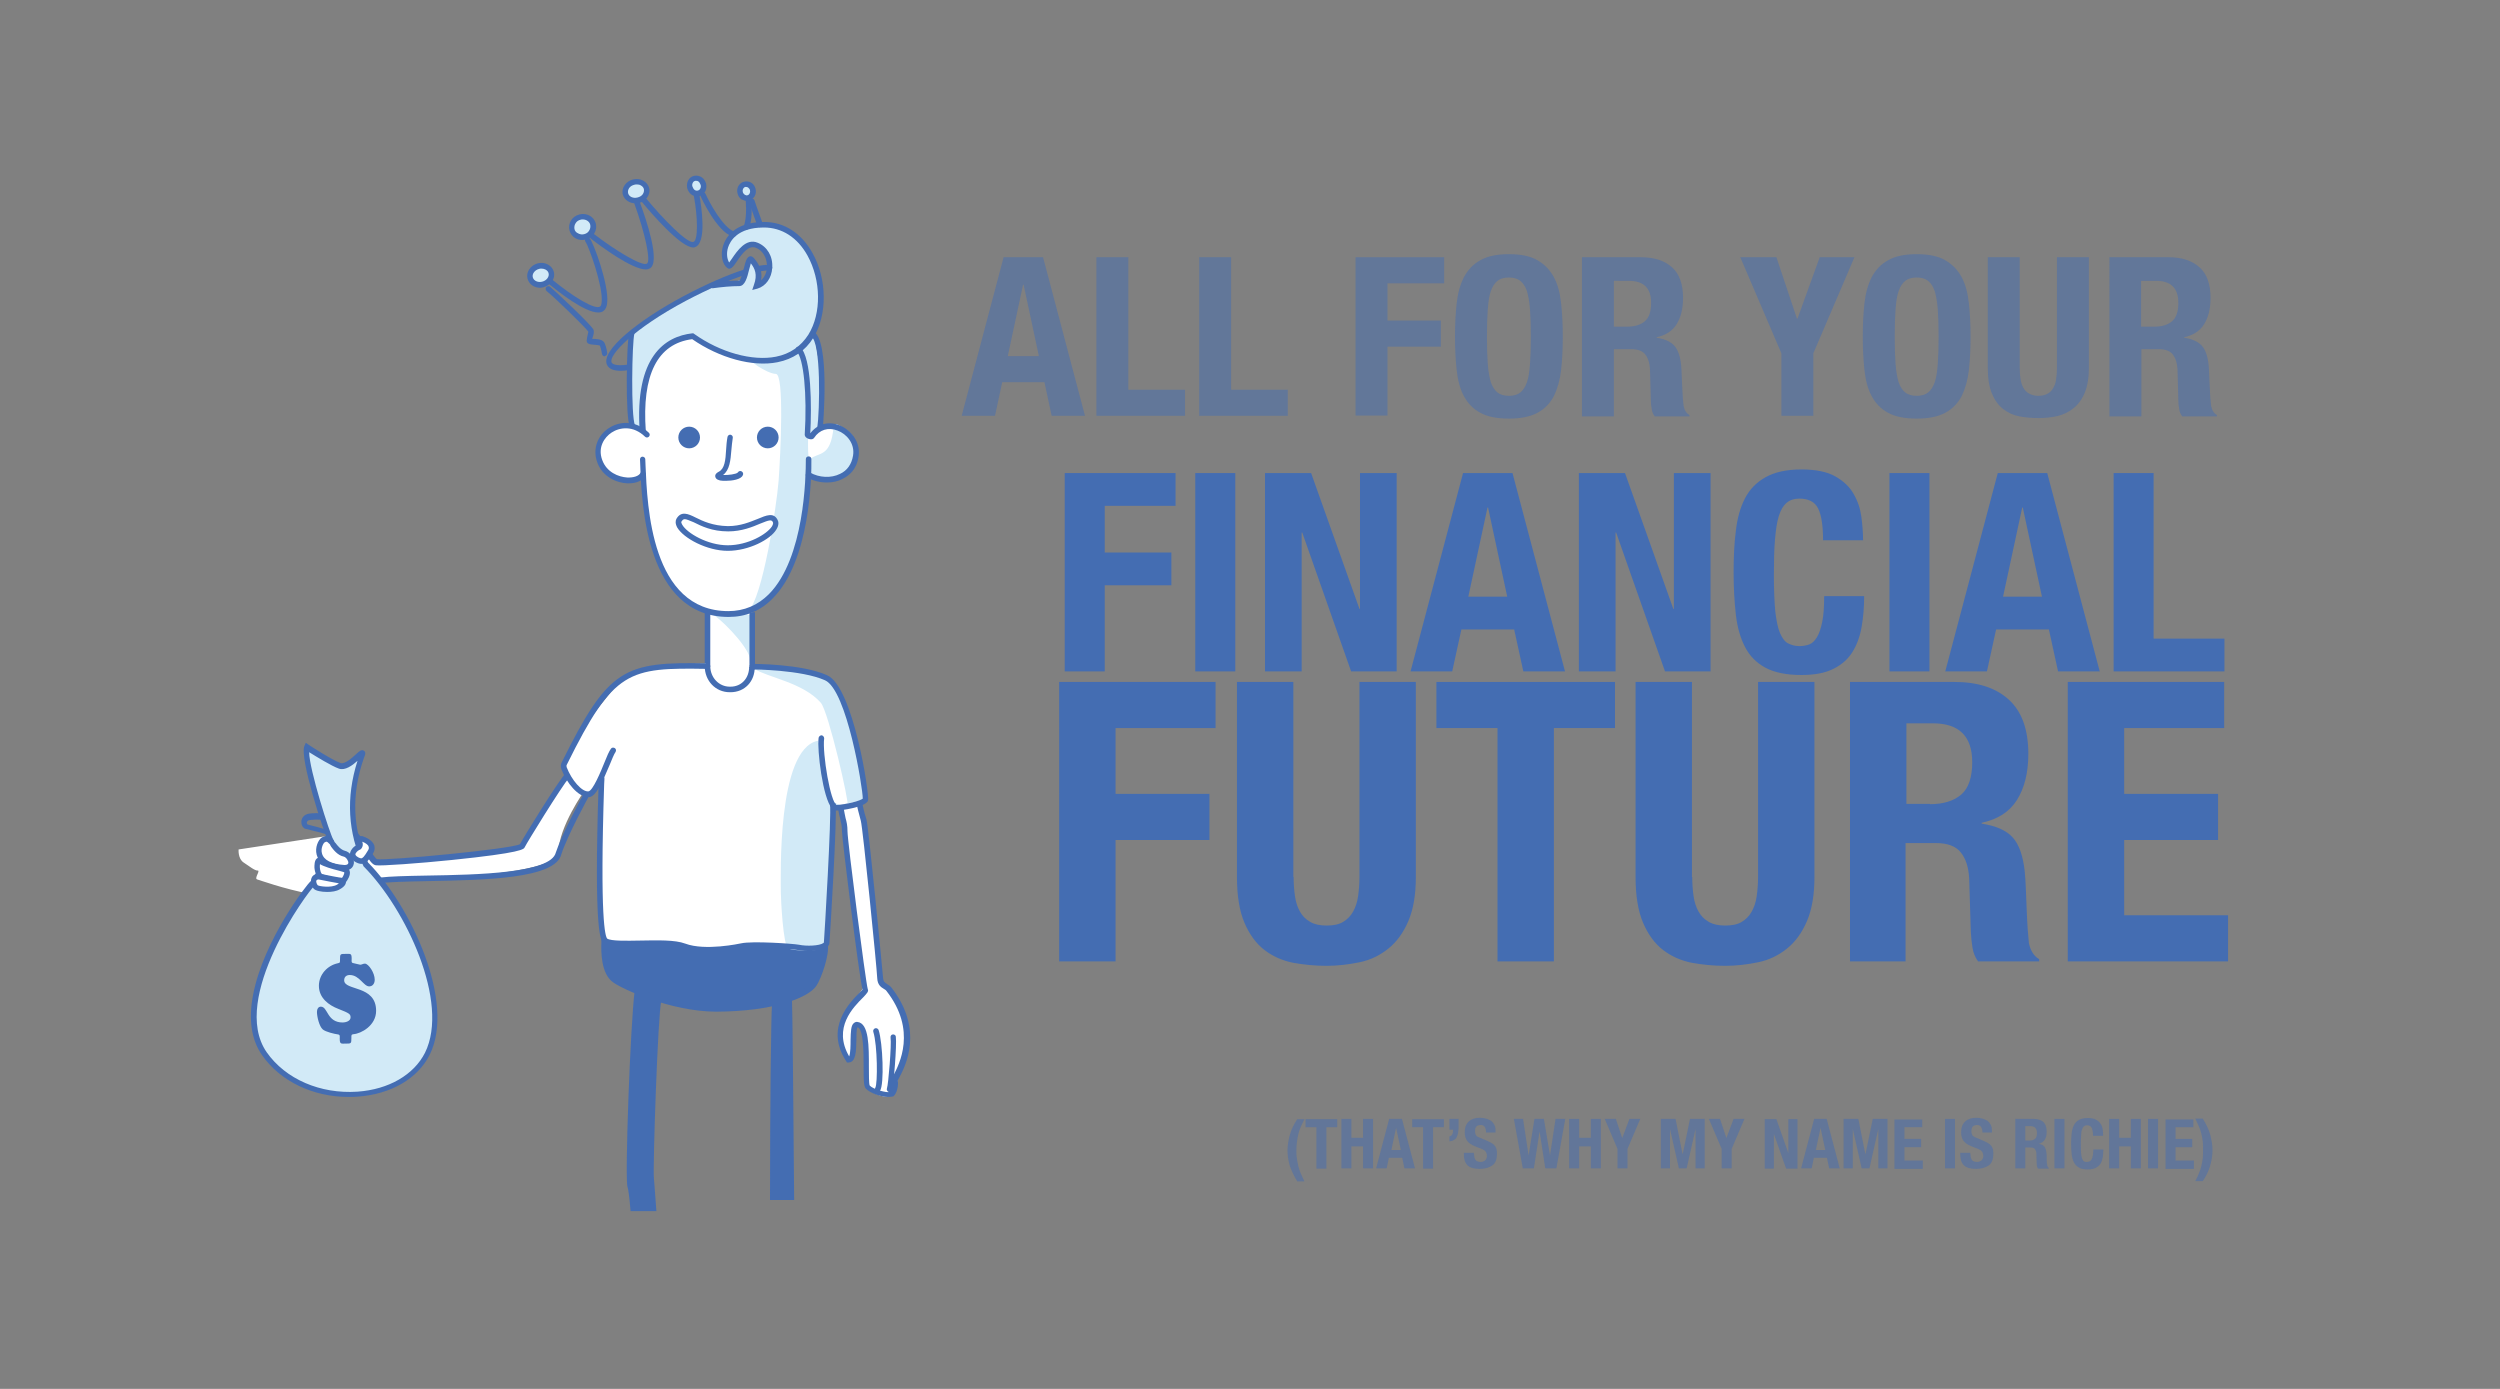 <?xml version="1.0" encoding="utf-8"?>
<!-- Generator: Adobe Illustrator 19.2.0, SVG Export Plug-In . SVG Version: 6.00 Build 0)  -->
<svg version="1.1" id="Layer_1" xmlns="http://www.w3.org/2000/svg" xmlns:xlink="http://www.w3.org/1999/xlink" x="0px" y="0px"
	 viewBox="0 0 900 500" style="enable-background:new 0 0 900 500;" xml:space="preserve">
<rect x="0" y="0" width="900" height="500" fill="#808080" stroke="none"/>
<style type="text/css">
	.st0{opacity:0.5;}
	.st1{fill:#446DB2;}
	.st2{fill:#D2EAF7;}
	.st3{fill:#FFFFFF;}
	.st4{fill:none;stroke:#233368;stroke-width:2;stroke-linecap:round;stroke-miterlimit:10;}
	.st5{opacity:0.5;fill:#446DB2;}
</style>
<g class="st0">
	<path class="st1" d="M375.5,92.6l15.1,57.1h-12l-2.6-12.1h-15.2l-2.6,12.1h-12l15.1-57.1H375.5z M374,128.2l-5.5-25.7h-0.2
		l-5.5,25.7H374z"/>
	<path class="st1" d="M394.7,92.6h11.5v47.7h20.4v9.4h-31.9V92.6z"/>
	<path class="st1" d="M431.7,92.6h11.5v47.7h20.4v9.4h-31.9V92.6z"/>
	<path class="st1" d="M519.9,92.6v9.4h-20.4v13.4h19.2v9.4h-19.2v24.8h-11.5V92.6H519.9z"/>
	<path class="st1" d="M524.4,109.2c0.4-3.7,1.3-6.8,2.6-9.4c1.4-2.6,3.3-4.7,5.9-6.1c2.6-1.5,6-2.2,10.3-2.2c4.3,0,7.8,0.7,10.3,2.2
		c2.6,1.5,4.5,3.5,5.9,6.1c1.4,2.6,2.2,5.7,2.6,9.4c0.4,3.7,0.6,7.6,0.6,12c0,4.4-0.2,8.4-0.6,12c-0.4,3.6-1.3,6.7-2.6,9.4
		c-1.4,2.6-3.3,4.6-5.9,6c-2.6,1.4-6,2.1-10.3,2.1c-4.3,0-7.8-0.7-10.3-2.1c-2.6-1.4-4.5-3.4-5.9-6c-1.4-2.6-2.2-5.7-2.6-9.4
		c-0.4-3.6-0.6-7.6-0.6-12C523.8,116.9,524,112.9,524.4,109.2z M535.6,131c0.2,2.7,0.6,4.9,1.1,6.6c0.6,1.7,1.4,2.9,2.4,3.7
		c1,0.8,2.4,1.2,4.1,1.2c1.7,0,3.1-0.4,4.1-1.2c1-0.8,1.8-2,2.4-3.7c0.6-1.7,0.9-3.9,1.1-6.6c0.2-2.7,0.3-6,0.3-9.8
		s-0.1-7.1-0.3-9.8c-0.2-2.7-0.6-4.9-1.1-6.6c-0.6-1.7-1.4-2.9-2.4-3.7c-1-0.8-2.4-1.2-4.1-1.2c-1.7,0-3.1,0.4-4.1,1.2
		c-1,0.8-1.8,2-2.4,3.7c-0.6,1.7-0.9,3.9-1.1,6.6c-0.2,2.7-0.3,5.9-0.3,9.8S535.4,128.3,535.6,131z"/>
	<path class="st1" d="M590.7,92.6c4.8,0,8.5,1.2,11.2,3.6c2.7,2.4,4,6.1,4,11.1c0,3.8-0.8,7-2.3,9.4c-1.5,2.4-3.9,4-7.2,4.7v0.2
		c2.9,0.4,5,1.4,6.3,2.8c1.3,1.4,2.2,3.8,2.5,7c0.1,1.1,0.2,2.2,0.2,3.5c0.1,1.3,0.1,2.7,0.2,4.2c0.1,3,0.3,5.4,0.5,7
		c0.3,1.6,1,2.7,2.1,3.3v0.5h-12.5c-0.6-0.8-1-1.7-1.1-2.8c-0.2-1-0.3-2.1-0.3-3.2l-0.3-11c-0.1-2.2-0.7-4-1.7-5.3
		c-1-1.3-2.7-1.9-5.1-1.9H581v24.2h-11.5V92.6H590.7z M585.8,117.6c2.8,0,4.9-0.7,6.4-2c1.5-1.3,2.2-3.5,2.2-6.6
		c0-5.3-2.7-7.9-8-7.9H581v16.5H585.8z"/>
	<path class="st1" d="M646.9,114.7h0.2l8-22.1h12.5l-14.8,34.6v22.5h-11.5v-22.5l-14.8-34.6h13L646.9,114.7z"/>
	<path class="st1" d="M671.2,109.2c0.4-3.7,1.3-6.8,2.6-9.4c1.4-2.6,3.3-4.7,5.9-6.1c2.6-1.5,6-2.2,10.3-2.2c4.3,0,7.8,0.7,10.3,2.2
		c2.6,1.5,4.5,3.5,5.9,6.1c1.4,2.6,2.2,5.7,2.6,9.4c0.4,3.7,0.6,7.6,0.6,12c0,4.4-0.2,8.4-0.6,12c-0.4,3.6-1.3,6.7-2.6,9.4
		c-1.4,2.6-3.3,4.6-5.9,6c-2.6,1.4-6,2.1-10.3,2.1c-4.3,0-7.8-0.7-10.3-2.1c-2.6-1.4-4.5-3.4-5.9-6c-1.4-2.6-2.2-5.7-2.6-9.4
		c-0.4-3.6-0.6-7.6-0.6-12C670.6,116.9,670.8,112.9,671.2,109.2z M682.4,131c0.2,2.7,0.6,4.9,1.1,6.6c0.6,1.7,1.4,2.9,2.4,3.7
		c1,0.8,2.4,1.2,4.1,1.2c1.7,0,3.1-0.4,4.1-1.2c1-0.8,1.8-2,2.4-3.7c0.6-1.7,0.9-3.9,1.1-6.6c0.2-2.7,0.3-6,0.3-9.8
		s-0.1-7.1-0.3-9.8c-0.2-2.7-0.6-4.9-1.1-6.6c-0.6-1.7-1.4-2.9-2.4-3.7c-1-0.8-2.4-1.2-4.1-1.2c-1.7,0-3.1,0.4-4.1,1.2
		c-1,0.8-1.8,2-2.4,3.7c-0.6,1.7-0.9,3.9-1.1,6.6c-0.2,2.7-0.3,5.9-0.3,9.8S682.2,128.3,682.4,131z"/>
	<path class="st1" d="M727.1,132.5c0,1.4,0.1,2.8,0.3,4c0.2,1.2,0.5,2.2,1,3.1c0.5,0.9,1.2,1.6,2.1,2.1c0.9,0.5,2,0.8,3.3,0.8
		c1.4,0,2.5-0.3,3.4-0.8c0.9-0.5,1.5-1.2,2-2.1c0.5-0.9,0.9-1.9,1-3.1c0.2-1.2,0.3-2.5,0.3-4V92.6H752v39.8c0,3.6-0.5,6.6-1.5,9
		c-1,2.4-2.4,4.3-4.1,5.6c-1.7,1.4-3.7,2.3-5.8,2.8c-2.2,0.5-4.5,0.7-6.8,0.7s-4.6-0.2-6.8-0.6c-2.2-0.4-4.1-1.3-5.8-2.6
		c-1.7-1.3-3.1-3.2-4.1-5.6c-1-2.4-1.5-5.5-1.5-9.4V92.6h11.5V132.5z"/>
	<path class="st1" d="M780.6,92.6c4.8,0,8.5,1.2,11.2,3.6c2.7,2.4,4,6.1,4,11.1c0,3.8-0.8,7-2.3,9.4c-1.5,2.4-3.9,4-7.2,4.7v0.2
		c2.9,0.4,5,1.4,6.3,2.8c1.3,1.4,2.2,3.8,2.5,7c0.1,1.1,0.2,2.2,0.2,3.5c0.1,1.3,0.1,2.7,0.2,4.2c0.1,3,0.3,5.4,0.5,7
		c0.3,1.6,1,2.7,2.1,3.3v0.5h-12.5c-0.6-0.8-1-1.7-1.1-2.8c-0.2-1-0.3-2.1-0.3-3.2l-0.3-11c-0.1-2.2-0.7-4-1.7-5.3
		c-1-1.3-2.7-1.9-5.1-1.9h-6.2v24.2h-11.5V92.6H780.6z M775.6,117.6c2.8,0,4.9-0.7,6.4-2c1.5-1.3,2.2-3.5,2.2-6.6
		c0-5.3-2.7-7.9-8-7.9h-5.4v16.5H775.6z"/>
</g>
<g>
	<g>
		<path class="st1" d="M423.2,170.3v11.8h-25.5v16.8h24v11.8h-24v31h-14.4v-71.4H423.2z"/>
		<path class="st1" d="M430.3,170.3h14.4v71.4h-14.4V170.3z"/>
		<path class="st1" d="M489.4,219.2h0.2v-48.9h13.2v71.4h-16.4l-17.6-50h-0.2v50h-13.2v-71.4H472L489.4,219.2z"/>
		<path class="st1" d="M544.5,170.3l18.9,71.4h-15l-3.3-15.1h-19l-3.3,15.1h-15l18.9-71.4H544.5z M542.6,214.8l-6.9-32.1h-0.2
			l-6.9,32.1H542.6z"/>
		<path class="st1" d="M602.4,219.2h0.2v-48.9h13.2v71.4h-16.4l-17.6-50h-0.2v50h-13.2v-71.4H585L602.4,219.2z"/>
		<path class="st1" d="M654.5,183c-1.2-2.4-3.5-3.5-6.8-3.5c-1.8,0-3.3,0.5-4.5,1.5c-1.2,1-2.1,2.5-2.8,4.7c-0.7,2.2-1.1,5-1.4,8.5
			c-0.3,3.5-0.4,7.8-0.4,12.8c0,5.4,0.2,9.8,0.5,13.1c0.4,3.3,0.9,5.9,1.7,7.8c0.8,1.8,1.7,3.1,2.9,3.7c1.2,0.6,2.5,1,4,1
			c1.3,0,2.5-0.2,3.6-0.6c1.1-0.4,2-1.3,2.8-2.6s1.4-3.1,1.9-5.5c0.5-2.4,0.7-5.5,0.7-9.3h14.4c0,3.9-0.3,7.5-0.9,11
			c-0.6,3.5-1.7,6.5-3.3,9.1c-1.6,2.6-3.9,4.6-6.9,6.1c-3,1.5-6.8,2.2-11.5,2.2c-5.4,0-9.7-0.9-12.9-2.6c-3.2-1.7-5.7-4.2-7.4-7.5
			c-1.7-3.3-2.8-7.2-3.3-11.7c-0.5-4.5-0.8-9.5-0.8-15c0-5.4,0.2-10.4,0.8-15c0.5-4.6,1.6-8.5,3.3-11.8c1.7-3.3,4.2-5.8,7.4-7.6
			c3.2-1.8,7.5-2.8,12.9-2.8c5.1,0,9.2,0.8,12.2,2.5c3,1.7,5.2,3.8,6.6,6.3c1.5,2.6,2.4,5.3,2.8,8.3c0.4,3,0.6,5.8,0.6,8.4h-14.4
			C656.3,189.2,655.7,185.4,654.5,183z"/>
		<path class="st1" d="M680.2,170.3h14.4v71.4h-14.4V170.3z"/>
		<path class="st1" d="M737,170.3l18.9,71.4h-15l-3.3-15.1h-19l-3.3,15.1h-15l18.9-71.4H737z M735.1,214.8l-6.9-32.1H728l-6.9,32.1
			H735.1z"/>
		<path class="st1" d="M760.9,170.3h14.4v59.6h25.5v11.8h-39.9V170.3z"/>
	</g>
</g>
<g>
	<g>
		<path class="st2" d="M288.1,125.7c2.8-2.4,4.5-4.6,4.8-5c0.4-0.5,4.9,24.1,2.8,32.8c-3.5,3.7-5.6,3.4-5.6,3.4s0.8-17.2,0.6-20.9
			C290.6,132.3,288.1,125.7,288.1,125.7z"/>
	</g>
	<g>
		<path class="st3" d="M302.5,289.8c1.7,0,7.6-1.6,7.6-0.9c0,0.6,7.3,64.9,7.3,64.9s6.1,5.2,7.5,10.6c1.4,5.4,2.4,15.5-1,20.5
			c0,0-0.8,3.7-1.1,5.3c-0.3,1.6-1.6,5.4-5.2,4.4c-3.6-0.9-6.5-3.3-6.1-4.9c0.4-1.6-0.5-18-1.5-19.9c-0.9-1.9-2.4-0.6-2.5,0.3
			s-0.1,11.9-1.2,11.6c-1-0.2-4.1-4.2-3.9-5.4s-2.2-6.9,8.1-20.2C312.1,354.2,302.5,289.8,302.5,289.8z"/>
	</g>
	<g>
		<path class="st3" d="M203.8,278.3c0.6,2-15.6,23.4-15.8,26c-0.2,2.6-52.1,7.1-52.5,5.8c-0.4-1.3-7.5-9.9-8.8-11
			c-1.2-1.1-7.9,1.7-7.9,1.7l-32.9,5c0,0-0.3,3.3,1.8,4.7s4.1,3,5.1,2.9c1,0-1.4,2.9-0.2,3.2s36,13.1,40.9,1.4
			c1.9-1,67.3-1.7,67.5-11.1s9.4-22.2,9.4-22.2L203.8,278.3z"/>
	</g>
	<g>
		<path class="st3" d="M254.7,219.5c0,2.5-1.5,21.5,0.8,23.9s3.6,4.7,7.6,4.7c4,0,7.7-4.5,7.7-10.9s0-17.7,0-17.7s7-4.6,8.6-6.7
			s9.6-18.8,10.6-28.9c1-10,1.5-14,1.7-13.3c0.2,0.7,4.6,2.8,7.9,2.4c3.3-0.5,7.3-5.6,8.2-7.1c0.9-1.5,0.9-8.4-2.5-10.7
			c-3.4-2.2-6.7-3.2-9.5-1.9c-2.2,1-5.6,4.5-5.6,4.9s1-10.1,1-12.3c0-2.2-0.9-16.9-2.7-18.8c-1.7-1.9-3,0.2-4.9,0.9
			c-1.9,0.7-10.6,2.1-14.7,1.2s-16.6-6.4-18.7-7.8c-2.2-1.4-7.7,1-9.6,2.6c-2,1.6-11,8.1-9.2,30.2c-4.4-1-7.2-1.6-9.5-0.4
			c-2.3,1.1-6.2,3.8-6.3,7c-0.1,3.2,0.2,8.5,2.4,9.4s6.6,4,10.8,2.5c4.3-1.5,3.3-1.8,2.9-0.6c-0.4,1.2,1.1,8.2,0.8,9.9
			s2.6,14.1,3.5,16.7C236.9,201.4,242.3,218.2,254.7,219.5z"/>
	</g>
	<g>
		<g>
			<path class="st1" d="M297,340c-2.7-2.1-79.5-1.4-79.5-1.4c-0.1,2.3-0.7,11.1,3.8,14.2c3.1,2.1,20.3,10.3,36.6,10.3
				c20.7,0,32.5-4.9,35.1-8.9C294.9,351.6,297.6,343.2,297,340z"/>
			<path class="st1" d="M257.9,364.2c-16.4,0-33.9-8.2-37.1-10.5c-4.6-3.2-4.4-11.4-4.3-14.5l0-1.5l1,0c18.1-0.2,77.3-0.6,80.1,1.6
				l0.3,0.2l0.1,0.4c0.7,3.7-2.3,12.3-4.1,15C290.9,359.3,278.4,364.1,257.9,364.2C257.9,364.2,257.9,364.2,257.9,364.2z
				 M218.5,339.6c-0.1,3-0.2,10,3.4,12.4c3.1,2.1,20,10.1,36,10.1c0,0,0,0,0,0c21,0,32-5,34.3-8.4c1.6-2.5,4.1-9.8,3.9-13
				C290.9,339.4,247.7,339.4,218.5,339.6z"/>
		</g>
	</g>
	<g>
		<path class="st2" d="M256.5,221.2c1.9,0.7,12.2,10.4,13.6,16s0.7-13.6,0.7-15.2C270.8,220.4,256.5,221.2,256.5,221.2z"/>
	</g>
	<g>
		<path class="st2" d="M271.6,129.6c-3.9-0.7,4.6,5,7.7,5s1.7,28.8,1,38.5c-0.8,9.7-5.8,42.3-11,47c-5.2,4.7,16.1-5.7,18.2-24.3
			s3.7-28.1,3.7-28.1s-0.1,4.2,2.9,4.7c3,0.5,11.9,0.2,13.3-5c2.5-9.7-7-17.2-7.3-13.9c-1,11.5-5.4,9.1-8.5,11.8
			c-2.1,1.8,1.6-36.5-3-37.9C283.9,125.7,279,131,271.6,129.6z"/>
	</g>
	<g>
		<path class="st2" d="M227.5,119.5c0,0.2,0,0.4-0.1,0.6c-0.6,11.4-1.1,32.8-0.7,33.4s4.6,2.7,4.6,2.7c0-2-4.6-33.7,17.1-35.2
			c6.1,5.8,34.3,16.9,43.4-0.1s-0.2-33.1-7.3-37.3c-7.1-4.2-22.7-3.2-23.7,6.4c0.2,5.8,0.7,5.7,1.6,5.5c0.8-0.2,2.5-4.7,4.5-5.7
			c2-1.1,2.8-3.2,5.5-1.7c2.7,1.5,3.4,2.1,4.6,5.1s-2.1,8.8-4.6,9.4c0.7-3.1-1.2-10.8-2.6-9.3c-1.4,1.5-1.1,6.2-3,7.4
			c-1.7,1-6.5,0.9-12,1.9"/>
	</g>
	<g>
		<path class="st1" d="M262.3,222.1c-29.7,0-31.3-40.8-31.8-54.3c0-0.9-0.1-1.7-0.1-2.4c0-0.6,0.4-1,0.9-1c0.5,0,1,0.4,1,0.9
			c0,0.7,0.1,1.5,0.1,2.4c0.6,14.3,2,52.3,29.8,52.3c5.7,0,10.6-2.1,14.6-6.1c12.9-13,13.3-42.6,13.3-48.4l0-0.2c0-0.6,0.4-1,1-1
			s1,0.4,1,1l0,0.2c0.1,5.9-0.4,36.2-13.8,49.8C273.9,219.9,268.5,222.1,262.3,222.1z"/>
	</g>
	<g>
		<path class="st1" d="M226.4,174c-0.2,0-0.5,0-0.7,0c-3.8-0.2-8.9-2.4-10.7-7.6c-1.7-4.6,0-9.6,4.2-12.3c3.5-2.3,9.3-3.2,14.4,1.7
			c0.4,0.4,0.4,1,0,1.4c-0.4,0.4-1,0.4-1.4,0c-4.2-4.1-9.1-3.4-12-1.5c-2.6,1.7-5.1,5.3-3.4,9.9c1.6,4.4,5.8,6.1,9,6.3
			c2.3,0.1,4.2-0.5,4.8-1.7c0.2-0.5,0.9-0.7,1.3-0.4c0.5,0.2,0.7,0.9,0.4,1.3C231.5,173,229.2,174,226.4,174z"/>
	</g>
	<g>
		<path class="st1" d="M226.8,154c-1.8-3.9-1.2-31.2-0.3-34.5l1.9,0.5c-0.9,3.3-1.3,29.9,0.2,33.1L226.8,154z"/>
	</g>
	<g>
		<path class="st1" d="M230.3,155.4c-1.9-27.2,9.2-34.3,18.9-35.4l0.4,0l0.3,0.2c9.4,6.7,21,9.9,29.5,8.2c5-1,8.9-3.7,11.6-7.9
			c4.8-7.7,4.6-19.6-0.3-28.5c-3.6-6.5-9.2-10.1-15.7-10.1c-9.6,0-12.2,5-12.9,7.2c-0.7,2.2-0.3,4.3,0.4,5.4c0.3-0.4,0.6-0.9,1-1.4
			c1.9-2.8,5.1-7.5,9.3-5.7c3.4,1.4,5.5,4.9,5.2,9c-0.2,3.7-2.3,6.6-5.3,7.5l-1.9,0.5l0.6-1.8c1.4-3.8,0.3-6-1.1-7.8
			c-0.2,0.6-0.4,1.5-0.6,2.2c-0.7,2.9-1.5,6-3.6,6c0,0,0,0,0,0c-2.8,0-6.1,0.3-9.7,0.8l-0.3-2c3.8-0.6,7.1-0.8,10-0.8c0,0,0,0,0,0
			c0.6-0.2,1.4-3.2,1.7-4.5c0.6-2.4,1-3.9,2.1-4.2c0.3-0.1,0.9-0.1,1.5,0.6c1.7,2,3.2,4.4,2.6,8c1.2-1.1,2-2.7,2.1-4.7
			c0.1-2.4-0.8-5.7-4-7c-2.6-1-4.8,1.9-6.9,5c-1,1.5-1.6,2.3-2.4,2.5c-0.3,0.1-0.7,0-0.9-0.2c-1.9-1.3-2.6-4.8-1.6-8
			c0.8-2.6,3.8-8.6,14.8-8.6c7.2,0,13.4,4,17.4,11.2c5.3,9.4,5.4,22.3,0.3,30.5c-2.9,4.7-7.3,7.7-12.9,8.8
			c-8.9,1.8-20.9-1.5-30.7-8.3c-12.5,1.6-18.2,12.8-16.7,33.2L230.3,155.4z"/>
	</g>
	<g>
		<path class="st1" d="M297.7,173.7c-2.5,0-5-0.6-7.1-1.8c-0.5-0.3-0.7-0.9-0.4-1.4c0.3-0.5,0.9-0.6,1.4-0.4
			c3.3,1.9,7.6,2.1,10.8,0.5c2.6-1.2,4.2-3.5,4.7-6.6c0.7-4.3-2.3-7.8-5.6-9c-3.3-1.3-6.5-0.3-8.4,2.6c-0.2,0.3-0.7,0.8-2,0.4
			c-0.9-0.3-1.4-0.9-1.4-1.5c0.9-14.5-0.4-27.6-2.9-30c-0.4-0.4-0.4-1-0.1-1.4c0.4-0.4,1-0.4,1.4-0.1c4.1,3.7,4.1,21.6,3.6,31
			c2.5-3.3,6.4-4.5,10.5-2.9c4,1.6,7.7,5.9,6.9,11.2c-0.7,4.8-3.5,7-5.8,8.1C301.7,173.3,299.7,173.7,297.7,173.7z"/>
	</g>
	<g>
		<path class="st1" d="M296.2,154.5l-2-0.3c0.9-6,1.5-31.6-2.3-33.1l0.7-1.9C299.1,121.8,296.2,154.2,296.2,154.5z"/>
	</g>
	<g>
		<g>
			<rect x="253.7" y="220.4" class="st1" width="2" height="19.5"/>
		</g>
	</g>
	<g>
		<path class="st3" d="M202.3,275.3c1.3,2.4,6,10.4,8.7,10.6c2.7,0.2,4.8-5.6,5.3-5.3c0.6,0.3-0.3,11.6-0.3,11.6s-1.2,44.2,1.8,46.5
			c3,2.2,15.8-0.4,20.4,0.8s11,2.1,16.5,2.3c5.5,0.3,12.3-1.6,15.3-1.6c3.1,0,25.5,2.6,27-0.2s1.5-20.3,1.5-20.3l1.1-31.5
			c0,0,0.9,3.3,2,3.2c1.1-0.1,9.1-1.5,9.9-2.8c0.8-1.4-7.5-40.1-11.9-42.8c-4.4-2.7-21.1-5.3-27.7-5.8c-0.4,1.4-1.6,4.3-3.1,5.7
			s-6.8,3.6-8.5,2.5s-6.1-5.8-6.1-6.6s-0.1-2.7-0.1-2.7s-12.1,0.1-15.7,0.9s-12.5,2.3-15.2,5.4c-2.7,3.1-12,14.6-14.1,18.5
			C206.9,267.6,202.3,275.3,202.3,275.3z"/>
	</g>
	<g>
		<path class="st2" d="M271.6,240.8c4.8,3.1,17.5,4.9,23.9,12.2c2.8,3.3,10.4,36.6,9.6,36.8c-11.7,2.1-9-23.5-10.8-23.1
			c-14.6,3.2-13.2,48.7-13.2,54.6c0,2,0.8,19.4,2.7,20.2c1.9,0.7,12.4,1.8,13.2-1.5s3.3-49.7,3.3-49.7l11.2-2.5c0,0-4.9-26-5.4-27.8
			c-0.5-1.8-4.9-15.5-11.1-17C288.7,241.5,271.6,240.8,271.6,240.8z"/>
	</g>
	<g>
		<g>
			<path class="st1" d="M211.7,286.9c-3.6,0-7.7-5-9.6-10c-0.3-0.8-0.3-1.8,0.2-2.6c16.8-33.9,22.3-36.1,52.4-35.5c0.6,0,1,0.5,1,1
				c0,0.6-0.5,1-1,1c-28.5-0.5-33.7,0.3-50.6,34.4c-0.2,0.3-0.2,0.7-0.1,1c1.8,4.7,5.5,8.9,7.8,8.7c1.6-0.1,4.6-7.4,5.8-10.4
				c0.9-2.3,1.7-4.1,2.3-4.9c0.3-0.5,0.9-0.6,1.4-0.3c0.5,0.3,0.6,0.9,0.3,1.4c-0.5,0.7-1.3,2.6-2.1,4.6c-2.8,6.7-5,11.5-7.5,11.7
				C211.9,286.9,211.8,286.9,211.7,286.9z"/>
		</g>
	</g>
	<g>
		<path class="st1" d="M254.8,342.8c-3.1,0-6.4-0.3-9-1.3c-3.3-1.2-9.7-1.1-15.4-1c-6.8,0.2-11.1,0.2-13-1
			c-1.1-0.7-3.7-2.4-1.9-57.4c0-1.2,0.1-2,0.1-2.2l2,0c0,0.3,0,1-0.1,2.3c-1.6,48.9,0.4,55,1.1,55.7c1.4,0.9,6.7,0.8,11.9,0.7
			c6.2-0.1,12.5-0.3,16.2,1.1c7.2,2.7,19.6,0,20.1-0.1c4-0.9,18.7,0.1,20.8,0.5c2.8,0.6,7.4,0.4,8.8-0.6c0.1-0.1,0.2-0.2,0.2-0.2
			c0.2-2.3,2.8-45.9,2.2-49.8l2-0.3c0.7,4.2-2,48-2.2,50.3c0,0.4-0.3,1.1-1,1.6c-2.1,1.5-7.5,1.5-10.4,0.9c-2-0.4-16.2-1.3-19.9-0.5
			C266.1,341.7,260.6,342.8,254.8,342.8z"/>
	</g>
	<g>
		<path class="st1" d="M301.1,291.8c-0.4,0-1-0.2-1.6-0.8c-3.3-3.6-5.4-21.1-4.8-25.4c0.1-0.5,0.6-0.9,1.1-0.9
			c0.5,0.1,0.9,0.6,0.9,1.1c-0.7,5.5,2.3,23.2,4.5,24c3.5-0.2,8.5-1.5,9.4-2.3c0-3.8-5.7-39.1-13.6-42.6c-8.5-3.8-25.7-3.9-26.2-3.9
			c0,0,0,0,0,0c-0.6,0-1-0.4-1-1s0.4-1,1-1c0.8,0,18,0,27,4.1c9.4,4.2,15.3,43.1,14.7,45.1c-0.8,2.4-10,3.6-11.2,3.6
			C301.2,291.8,301.1,291.8,301.1,291.8z"/>
	</g>
	<g>
		<g>
			<rect x="269.8" y="220.4" class="st1" width="2" height="19.5"/>
		</g>
	</g>
	<g>
		<g>
			<path class="st1" d="M319.6,394.9c-2.6,0-6.5-1.5-7.9-3c-0.8-0.9-0.8-3.1-0.8-7.9c0-4.8,0-13.6-2.2-14.2
				c-0.4,0.7-0.4,3.2-0.4,4.7c-0.1,3.9-0.1,8-2.9,8h-0.5l-0.3-0.5c-7.8-12,1.4-21.2,4.8-24.6c0.4-0.4,0.9-0.9,1.1-1.1
				c-1.4-6-7.4-54.5-7.4-57.1c0-1.9-0.3-3-0.6-4.3c-0.3-1.1-0.6-2.3-0.8-4.1l2-0.2c0.2,1.7,0.5,2.8,0.7,3.9c0.4,1.4,0.7,2.7,0.7,4.8
				c0,3.5,6.5,54,7.3,56.8c0.4,0.8-0.3,1.5-1.6,2.9c-3.6,3.6-11.1,11-5.1,21.3c0.5-1.1,0.5-4.3,0.5-5.7c0.1-3.3,0.1-5.4,1.2-6.3
				c0.4-0.3,0.8-0.5,1.3-0.4c4.2,0.5,4.1,8.9,4.1,16.3c0,2.7,0,6,0.3,6.6c1.3,1.4,6.2,2.7,7.1,2.3c0.7-0.6,1-3.2,0.8-3.7
				c-0.2-0.5,0-1,0.6-2.2c2.1-4,8.6-16.3-2.5-30.5c-0.2-0.3-0.6-0.5-0.9-0.7c-1-0.6-2.3-1.4-2.4-3.9c-0.1-3.3-5.2-54.3-5.9-56.6
				c-0.7-2.4-1.5-5.9-1.5-6l2-0.4c0,0,0.7,3.5,1.5,5.8c0.8,2.6,5.8,54.4,6,57.1c0.1,1.4,0.6,1.7,1.5,2.3c0.5,0.3,1,0.6,1.5,1.2
				c11.9,15.3,5,28.4,2.7,32.7c-0.2,0.3-0.4,0.7-0.4,0.9c0.3,1.4-0.2,4.5-1.6,5.6C321.1,394.8,320.4,394.9,319.6,394.9z"/>
		</g>
	</g>
	<g>
		<g>
			<path class="st1" d="M132.1,321.4c-4.4,0-11.7-18.1-12.2-19.8c-0.4-0.5-2.1-1.4-8.6-2.9c-0.6-0.2-1.1-0.3-1.3-0.3
				c-1-0.3-1.6-1.5-1.5-2.8c0.1-1.1,0.9-2.4,2.8-2.7c12.4-1.5,18.3,7.5,21.8,13c0.9,1.4,2.1,3.2,2.6,3.4c3.5,0.6,48.2-3.6,51.5-5.4
				c1.4-2.7,13.4-22.1,16.3-25.4l1.5,1.3c-2.9,3.4-15.4,23.7-16.1,25.2c-0.3,0.7-0.9,2-26.3,4.6c-11.7,1.2-25.5,2.2-27.3,1.9
				c-1.3-0.2-2.3-1.8-3.9-4.2c-3.5-5.4-8.7-13.5-19.8-12.1c-0.6,0.1-0.9,0.3-1.1,0.7c-0.1,0.4,0.1,0.8,0.2,0.9
				c0.1,0,0.5,0.1,1.1,0.3c7.2,1.8,9.7,2.9,10,4.4c0.5,2.4,8,18.2,10.3,18.2c0,0,0.3-0.3,0.5-1.6c0.3-2.3,4.6-2.6,21.4-2.9
				c17.7-0.3,44.3-0.8,46.1-8.3c2.3-7,9.7-20.6,10.1-21.2l1.8,1c-0.1,0.1-7.7,14-9.9,20.8c-2.1,8.9-27.6,9.3-48,9.7
				c-8.5,0.2-18.1,0.3-19.5,1.4C134.2,320.3,133.3,321.3,132.1,321.4C132.1,321.4,132.1,321.4,132.1,321.4z"/>
		</g>
	</g>
	<g>
		<circle class="st1" cx="248.1" cy="157.5" r="3.9"/>
	</g>
	<g>
		<circle class="st1" cx="276.4" cy="157.5" r="3.9"/>
	</g>
	<g>
		<path class="st1" d="M262,198.3c-7.5,0-15.9-4.5-18.2-8.4c-0.8-1.5-0.6-2.5-0.3-3.1c1.7-3,4.3-1.8,6.9-0.5c2.6,1.3,6.2,3,11.6,3.1
			c0,0,0.1,0,0.1,0c4.5,0,7.9-1.5,10.7-2.6c3.1-1.3,5.7-2.4,7.1,0.3c0.4,0.7,0.6,1.9-0.4,3.5C277.4,194.2,269.6,198.3,262,198.3
			L262,198.3C262,198.3,262,198.3,262,198.3z M246.5,186.9c-0.5,0-0.8,0.3-1.2,0.9c-0.1,0.2,0,0.6,0.3,1.1c1.7,3,9.1,7.4,16.4,7.4
			c0,0,0,0,0,0l0,0c7.3,0,14.1-4,15.9-6.8c0.3-0.5,0.6-1.1,0.3-1.6c-0.5-0.9-1.3-0.7-4.5,0.6c-2.8,1.2-6.7,2.8-11.5,2.8
			c0,0-0.1,0-0.1,0c-5.8,0-9.6-1.9-12.4-3.3C248,187.3,247.1,186.9,246.5,186.9z"/>
	</g>
	<g>
		<g>
			<path class="st1" d="M263,249.2h-0.3c-5.1,0-9-4.1-9-9.4h2c0,4.1,3.1,7.4,7,7.4h0.3c3.9,0,6.7-3,6.7-7.2h2
				C271.8,245.3,268.1,249.2,263,249.2z"/>
		</g>
	</g>
	<g>
		<path class="st1" d="M261.3,173.1c-0.7,0-1.4,0-1.9-0.1c-0.4-0.1-1.7-0.3-1.9-1.4c-0.2-1,0.9-1.6,1.3-1.8c2.1-1.1,2.4-4.2,2.6-7.9
			c0.1-1.5,0.2-3,0.5-4.6c0.1-0.5,0.6-0.9,1.1-0.8c0.5,0.1,0.9,0.6,0.8,1.1c-0.2,1.5-0.4,3-0.5,4.4c-0.3,3.7-0.6,7.2-3,9
			c1.8,0.1,4.8-0.3,5.3-0.9c0.3-0.5,0.9-0.7,1.4-0.4c0.5,0.3,0.7,0.9,0.4,1.4C266.8,172.6,263.6,173.1,261.3,173.1z"/>
	</g>
	<g>
		<path class="st4" d="M114.1,315.4"/>
	</g>
	<g>
		<g>
			<path class="st1" d="M320.2,393.2c-0.1,0-0.2,0-0.3-0.1c-0.5-0.2-0.8-0.8-0.6-1.3c0.5-1.3,1.7-15.7,1.3-18.3
				c-0.1-0.5,0.3-1.1,0.8-1.1c0.5-0.1,1.1,0.3,1.1,0.8c0.4,3-0.8,17.7-1.4,19.3C321,393,320.6,393.2,320.2,393.2z"/>
		</g>
	</g>
	<g>
		<g>
			<path class="st1" d="M316,393.2c-0.2,0-0.4-0.1-0.6-0.2c-0.5-0.3-0.6-0.9-0.3-1.4c0.9-1.4,0.8-15.3-0.7-20.1
				c-0.2-0.5,0.1-1.1,0.6-1.3c0.5-0.2,1.1,0.1,1.3,0.6c1.5,4.6,2.1,19.6,0.5,21.9C316.7,393.1,316.4,393.2,316,393.2z"/>
		</g>
	</g>
	<g>
		<path class="st1" d="M217.7,128.3c-0.5,0-0.9-0.4-1-0.9c0,0-0.2-1.5-0.7-2.9c-0.2-0.3-1.5-0.3-2.1-0.4c-1.1-0.1-2.7-0.1-2.7-1.5
			c0-0.5,0.2-1.1,0.3-1.8c0.1-0.5,0.3-1.1,0.3-1.4c-1.1-1.6-12-12.2-15-14.6c-0.4-0.3-0.5-1-0.2-1.4c0.3-0.4,1-0.5,1.4-0.2
			c1.8,1.5,15.3,14.1,15.7,15.6c0.2,0.8,0,1.7-0.3,2.5c-0.1,0.2-0.1,0.5-0.2,0.7c0.2,0,0.5,0,0.7,0c1.4,0.1,3.2,0.2,3.8,1.6
			c0.7,1.6,0.9,3.4,0.9,3.5c0.1,0.5-0.3,1-0.9,1.1C217.8,128.3,217.8,128.3,217.7,128.3z"/>
	</g>
	<g>
		<path class="st1" d="M215.4,112.5c-5,0-14.4-7.5-17.6-10.1c-0.4-0.4-0.5-1-0.1-1.4c0.4-0.4,1-0.5,1.4-0.1
			c6.8,5.6,15.2,10.9,17,9.4c0.1-0.1,0.4-0.4,0.5-1.5c0.6-5.7-4.8-20.5-5.8-21.7c-0.3-0.4-0.3-1.1,0.1-1.4s1-0.3,1.4,0.1
			c1.3,1.4,6.9,16.6,6.3,23c-0.1,1.5-0.5,2.5-1.3,3.1C216.9,112.3,216.2,112.5,215.4,112.5z"/>
	</g>
	<g>
		<path class="st1" d="M232.5,97c-5,0-16.2-8.3-19.8-11.1c-0.4-0.3-0.5-1-0.2-1.4c0.3-0.4,1-0.5,1.4-0.2c7.8,6,17.3,11.7,19,10.6
			c1.5-0.9-0.7-11-4.5-21.5c-0.2-0.5,0.1-1.1,0.6-1.3c0.5-0.2,1.1,0.1,1.3,0.6c2.4,6.4,7.5,21.6,3.7,23.9
			C233.6,96.8,233.1,97,232.5,97z"/>
	</g>
	<g>
		<path class="st1" d="M249.6,89.1c-4.6,0-15.3-12.5-18.6-16.5c-0.4-0.4-0.3-1.1,0.1-1.4c0.4-0.4,1.1-0.3,1.4,0.1
			c6.6,8,15,16.4,17.1,15.8c1.8-0.5,1.6-8.9,0.2-16.5c-0.1-0.5,0.3-1.1,0.8-1.2c0.5-0.1,1.1,0.3,1.2,0.8c0.7,4.1,2.8,17.5-1.7,18.8
			C250,89.1,249.8,89.1,249.6,89.1z"/>
	</g>
	<g>
		<path class="st1" d="M268.7,82.7c-0.1,0-0.2,0-0.3-0.1c-0.5-0.2-0.8-0.8-0.6-1.3c1.3-3.6,0.6-9.5,0.6-9.6c-0.1-0.5,0.3-1,0.9-1.1
			c0.6-0.1,1,0.3,1.1,0.9c0,0.3,0.8,6.5-0.7,10.5C269.5,82.4,269.1,82.7,268.7,82.7z"/>
	</g>
	<g>
		<path class="st1" d="M264.1,85.2c-0.1,0-0.2,0-0.3,0c-5.8-1.8-11.4-14.1-11.6-14.6c-0.2-0.5,0-1.1,0.5-1.3c0.5-0.2,1.1,0,1.3,0.5
			c1.5,3.3,6.3,12.2,10.4,13.6c0.5,0.2,0.8,0.7,0.6,1.3C264.9,85,264.5,85.2,264.1,85.2z"/>
	</g>
	<g>
		<path class="st1" d="M273.5,81.8c-0.4,0-0.8-0.3-0.9-0.7c-1.7-4.6-2.9-8.2-2.9-8.3c-0.2-0.5,0.1-1.1,0.6-1.3
			c0.5-0.2,1.1,0.1,1.3,0.6c0,0,1.2,3.6,2.9,8.2c0.2,0.5-0.1,1.1-0.6,1.3C273.7,81.8,273.6,81.8,273.5,81.8z"/>
	</g>
	<ellipse transform="matrix(0.971 -0.241 0.241 0.971 -18.149 49.819)" class="st2" cx="194.6" cy="99.1" rx="3.9" ry="3.4"/>
	<path class="st1" d="M194.4,103.6c-2.1,0-4-1.3-4.5-3.3c-0.6-2.4,1.1-4.8,3.7-5.5c1.3-0.3,2.5-0.2,3.6,0.4c1.1,0.6,1.9,1.5,2.2,2.7
		v0c0.6,2.4-1.1,4.8-3.7,5.5C195.3,103.5,194.8,103.6,194.4,103.6z M194.9,96.7c-0.3,0-0.6,0-0.8,0.1c-1.6,0.4-2.6,1.8-2.3,3
		c0.3,1.3,1.9,2,3.4,1.6c1.6-0.4,2.6-1.8,2.3-3l0,0c-0.1-0.6-0.6-1.1-1.2-1.4C195.9,96.8,195.4,96.7,194.9,96.7z"/>
	<ellipse transform="matrix(0.971 -0.241 0.241 0.971 -13.497 52.94)" class="st2" cx="209.7" cy="81.7" rx="3.9" ry="3.7"/>
	<path class="st1" d="M209.6,86.4c-0.8,0-1.7-0.2-2.4-0.6c-1.1-0.6-1.9-1.7-2.2-2.9c-0.3-1.2-0.1-2.5,0.6-3.6c0.7-1.1,1.8-1.8,3-2.1
		c2.6-0.7,5.3,0.8,5.9,3.3l0,0c0.3,1.2,0.1,2.5-0.6,3.6c-0.7,1.1-1.8,1.8-3,2.1C210.4,86.3,210,86.4,209.6,86.4z M209.8,79
		c-0.3,0-0.5,0-0.8,0.1c-0.8,0.2-1.4,0.6-1.8,1.3c-0.4,0.6-0.5,1.3-0.4,2s0.6,1.3,1.3,1.6c0.7,0.4,1.5,0.5,2.2,0.3
		c0.8-0.2,1.4-0.6,1.8-1.3c0.4-0.6,0.5-1.3,0.4-2C212.3,79.8,211.1,79,209.8,79z"/>
	<ellipse transform="matrix(0.971 -0.241 0.241 0.971 -9.832 57.211)" class="st2" cx="229" cy="68.8" rx="3.9" ry="3.4"/>
	<path class="st1" d="M228.7,73.2c-2.1,0-4-1.3-4.5-3.2c-0.3-1.2,0-2.4,0.7-3.4c0.7-1,1.8-1.7,3-2c1.3-0.3,2.5-0.2,3.6,0.4
		c1.1,0.6,1.9,1.5,2.2,2.7c0.3,1.2,0,2.4-0.7,3.4c-0.7,1-1.8,1.7-3,2C229.6,73.1,229.2,73.2,228.7,73.2z M229.3,66.4
		c-0.3,0-0.6,0-0.9,0.1c-0.8,0.2-1.5,0.6-1.9,1.2c-0.4,0.6-0.5,1.2-0.4,1.8c0.3,1.3,1.8,2,3.4,1.6c0.8-0.2,1.5-0.6,1.9-1.2
		c0.4-0.6,0.5-1.2,0.4-1.8c-0.1-0.6-0.6-1.1-1.2-1.4C230.3,66.5,229.8,66.4,229.3,66.4z"/>
	<ellipse transform="matrix(0.971 -0.241 0.241 0.971 -8.724 62.389)" class="st2" cx="250.8" cy="66.9" rx="2.5" ry="2.8"/>
	<path class="st1" d="M250.9,70.7c-0.7,0-1.3-0.2-1.9-0.6c-0.8-0.5-1.3-1.4-1.6-2.3c-0.2-1-0.1-2,0.3-2.8c0.5-0.9,1.2-1.5,2.2-1.7
		c0.9-0.2,1.9,0,2.7,0.5c0.8,0.5,1.3,1.4,1.6,2.3c0.2,1,0.1,2-0.3,2.8c-0.5,0.9-1.2,1.5-2.2,1.7C251.4,70.7,251.2,70.7,250.9,70.7z
		 M250.6,65.1c-0.1,0-0.2,0-0.3,0c-0.4,0.1-0.7,0.3-0.9,0.7c-0.2,0.4-0.3,0.9-0.1,1.4s0.4,0.9,0.8,1.2c0.3,0.2,0.7,0.3,1.1,0.2
		c0.4-0.1,0.7-0.3,0.9-0.7c0.2-0.4,0.3-0.9,0.1-1.4s-0.4-0.9-0.8-1.2C251.1,65.1,250.9,65.1,250.6,65.1z"/>
	<ellipse transform="matrix(0.971 -0.241 0.241 0.971 -8.669 66.769)" class="st2" cx="268.7" cy="68.8" rx="2.3" ry="2.5"/>
	<path class="st1" d="M268.8,72.3c-0.6,0-1.2-0.2-1.8-0.5c-0.8-0.5-1.3-1.3-1.5-2.2c-0.5-1.9,0.6-3.8,2.4-4.2
		c0.9-0.2,1.8-0.1,2.6,0.4c0.8,0.5,1.3,1.3,1.5,2.2v0c0.5,1.9-0.6,3.8-2.4,4.2C269.3,72.3,269,72.3,268.8,72.3z M268.6,67.3
		c-0.1,0-0.2,0-0.3,0c-0.7,0.2-1.1,1-0.9,1.8c0.1,0.4,0.3,0.7,0.7,1c0.3,0.2,0.7,0.3,1,0.2c0.7-0.2,1.1-1,0.9-1.8
		c-0.1-0.4-0.3-0.7-0.7-1C269.1,67.4,268.9,67.3,268.6,67.3z"/>
	<g>
		<path class="st1" d="M272.9,97.8c-0.5,0-0.9-0.3-1-0.8c-0.1-0.5,0.2-1.1,0.8-1.2c1.8-0.4,3.2-0.5,4.4-0.4c0.6,0,1,0.5,0.9,1.1
			c0,0.6-0.5,1-1.1,0.9c-1-0.1-2.2,0.1-3.9,0.4C273,97.8,273,97.8,272.9,97.8z"/>
	</g>
	<g>
		<path class="st1" d="M223.5,133.5c-2.6,0-4.2-0.7-4.9-2c-2.8-5.2,11.7-16.5,27.5-24.9c8.1-4.3,15.9-7.7,21.9-9.6
			c0.5-0.2,1.1,0.1,1.2,0.7c0.2,0.5-0.1,1.1-0.7,1.2c-5.9,1.8-13.6,5.2-21.6,9.4c-18.6,9.9-28,19.6-26.7,22.2
			c0.2,0.4,1.2,1.5,6.2,0.7c0.5-0.1,1.1,0.3,1.1,0.8c0.1,0.5-0.3,1.1-0.8,1.1C225.6,133.4,224.5,133.5,223.5,133.5z"/>
	</g>
	<path class="st2" d="M110.4,268.9c-1.8,4,8,33.2,8.8,34s-5,14-6.8,15.2c-1.8,1.2-31.5,40.8-17.3,61.2c14.2,20.3,49.3,18.8,58.7,0
		c9.3-18.8-7.2-53-22.2-68.2c-9.8-20.8-1.3-38.3-1.2-39.8s-5,5.4-8.2,4.3C118.9,274.5,110.4,268.9,110.4,268.9z"/>
	<path class="st1" d="M125.5,394.9c-12.8,0-24.6-5.6-31.2-15.1c-3.8-5.5-4.9-12.7-3.2-21.6c3.7-19.6,19.5-40.1,20.8-41
		c1.3-0.9,6.3-12,6.4-14c-1.8-3.6-10.6-30.5-8.7-34.7l0.5-1.1l1,0.7c0.1,0.1,8.4,5.5,11.5,6.6c1.5,0.5,4.2-1.9,5.6-3.2
		c1.3-1.2,1.9-1.7,2.7-1.3c0.2,0.1,0.7,0.4,0.6,1.2c0,0.3-0.2,0.7-0.5,1.5c-4.6,13.2-4.1,25.8,1.5,37.6
		c15.4,15.6,31.6,50.3,22.2,69.2c-4.3,8.6-13.9,14.2-25.9,15.1C127.7,394.9,126.6,394.9,125.5,394.9z M120,302.3
		c0.3,0.4,0.3,1,0.3,1.2c-0.3,2.6-5.2,14.1-7.2,15.5c-2,1.6-30.6,40.3-17.1,59.8c6.8,9.7,19.3,15.1,32.7,14.2
		c11.3-0.8,20.3-6.1,24.3-14c9-18.2-7-51.9-22-67l-0.1-0.1l-0.1-0.2c-5.6-11.9-6.3-24.6-2.1-37.8c-1.9,1.7-4.5,3.6-6.7,2.8
		c-2.6-0.9-8.1-4.3-10.7-5.9C111.3,276.9,118.7,300.1,120,302.3z"/>
	<path class="st3" d="M116.3,302.5c-1.7,1.1-4.4,9,7.6,9.9c4.2,0,2.2-4.5,0-5c-2.2-0.5-3.6-2.7-4.1-3.4
		C119.2,303.4,118.5,301,116.3,302.5z"/>
	<path class="st1" d="M123.9,313.4c-7.1-0.6-9.3-3.4-9.9-5.7c-0.7-2.6,0.6-5.3,1.7-6.1c0.9-0.6,1.7-0.8,2.5-0.6
		c1.2,0.3,1.8,1.4,2.2,2c0.1,0.1,0.1,0.3,0.2,0.3l0.2,0.2c0.6,0.8,1.8,2.4,3.4,2.8c1.8,0.4,3.4,2.6,3.2,4.5
		C127.3,311.5,126.8,313.4,123.9,313.4z M117.6,303c-0.2,0-0.5,0.1-0.8,0.3c-0.4,0.3-1.4,2.1-0.9,3.9c0.6,2.4,3.4,3.9,8.1,4.2
		c0.8,0,1.3-0.2,1.4-0.7c0.1-0.8-0.8-2.1-1.6-2.3c-2.4-0.5-3.9-2.7-4.6-3.6l-0.1-0.2c-0.1-0.1-0.2-0.3-0.3-0.6
		C118.4,303.7,118,303.1,117.6,303C117.7,303,117.6,303,117.6,303z"/>
	<path class="st3" d="M115.3,309.9c-1.4-1.2-1.8,5.1,0.8,5.9s7.2,1.9,7.9,1.1c0.7-0.8,2-3.2,0.5-3.8S116.7,311.2,115.3,309.9z"/>
	<path class="st1" d="M122.5,318.1c-2.4,0-5.9-1.1-6.8-1.4c-1.4-0.5-2.3-2.1-2.5-4.3c0-0.7-0.1-2.9,1.1-3.5c0.5-0.3,1.1-0.1,1.6,0.3
		l0,0c0.9,0.8,5,1.9,6.9,2.5c0.8,0.2,1.5,0.4,1.8,0.5c0.7,0.2,1.1,0.7,1.3,1.4c0.4,1.4-0.8,3.3-1.4,4
		C124.2,318,123.5,318.1,122.5,318.1z M115.2,311.1c-0.1,0.6-0.1,1.7,0.2,2.6c0.1,0.4,0.4,1,0.8,1.1c3,1,6.2,1.5,6.9,1.3
		c0.5-0.7,1-1.8,0.8-2.1c-0.4-0.1-1-0.3-1.7-0.5C119.4,312.8,116.7,312,115.2,311.1z M115.3,309.9l-0.7,0.7l0,0l0,0L115.3,309.9z"/>
	<path class="st3" d="M114.8,315.6c-2.8,0.2-1.8,3-1.1,3.8s5.6,1.4,8.1,0s1.5-2.2,1.1-2.2S114.8,315.6,114.8,315.6z"/>
	<path class="st1" d="M117.8,321.1c-2.1,0-4.1-0.4-4.8-1.1c-0.7-0.7-1.4-2.4-0.9-3.8c0.2-0.6,0.8-1.6,2.6-1.7c0.1,0,0.2,0,0.3,0
		c2.8,0.6,7.5,1.5,8,1.5c0.5,0,1.3,0.4,1.5,1.2c0.2,1-0.5,2-2.1,2.9C121.1,320.9,119.4,321.1,117.8,321.1z M114.7,316.6
		c-0.4,0-0.7,0.2-0.8,0.4c-0.2,0.5,0.2,1.4,0.5,1.7c0.6,0.4,4.8,1,6.9-0.2c0.3-0.2,0.5-0.3,0.7-0.5
		C120.6,317.8,117.4,317.1,114.7,316.6z"/>
	<path class="st3" d="M130.4,302c1.8,0.6,4.6,2.1,3.1,4.7c-1.5,2.5-2.3,3.4-3.4,3.4s-4-1.5-2.8-3.4c1.2-1.9,1.9-1.2,2.2-2.2
		c0.3-1-0.9-2.4-0.9-2.4H130.4z"/>
	<path class="st1" d="M130.1,311c-1.1,0-3-0.9-3.8-2.2c-0.5-0.9-0.4-1.8,0.1-2.7c0.8-1.3,1.5-1.6,2-1.8c0.1,0,0.1-0.1,0.2-0.1
		c0.1-0.3-0.3-1.1-0.7-1.5c-0.3-0.3-0.3-0.7-0.2-1.1c0.2-0.4,0.5-0.6,0.9-0.6h1.8c0.1,0,0.2,0,0.3,0.1c1.2,0.4,3.3,1.4,4,3.1
		c0.2,0.7,0.4,1.7-0.4,3C132.7,309.8,131.7,311,130.1,311z M130.4,303c0.2,0.5,0.3,1.1,0.1,1.7c-0.3,0.9-0.8,1.2-1.2,1.3
		c-0.3,0.2-0.6,0.3-1.2,1.1c-0.2,0.3-0.2,0.5-0.1,0.7c0.4,0.7,1.6,1.2,2,1.2c0.5,0,1.1-0.5,2.5-2.9c0.4-0.6,0.3-1,0.2-1.3
		C132.6,304.2,131.7,303.5,130.4,303z"/>
	<g>
		<g>
			<g>
				<path class="st1" d="M134.9,352.7c0,1.3-0.7,2.4-2,2.4c-2,0-3.5-4.1-7-4.1c-1.1,0-2,0.6-2,1.9c0,3.9,11.5,1.6,11.5,11
					c0,5.3-5.4,8.2-8.1,8.4c-0.9,0.1-0.8,0.4-0.8,1.4c0,2-0.1,2-2,2c-1.7,0-2.2,0.3-2.2-1.8c0-0.7,0.2-1.4-0.6-1.5
					c-1.4-0.2-4.4-0.9-5.5-1.8c-1.3-1.1-2.1-4.7-2.1-6.3c0-0.9,0.4-1.9,1.4-1.9c2.6,0,2.1,5.7,7.9,5.7c0.8,0,2.8-0.4,2.8-1.8
					c0-1.2-0.3-1.5-4.4-3.1c-3.4-1.3-7-3.9-7-8.3c0-4.1,3.1-7.3,6.7-8.1c1-0.2,0.9-0.3,0.9-1.4c0-2,0.1-2,2-2c1.8,0,2.2-0.3,2.2,1.8
					c0,0.6-0.2,1.4,0.5,1.5c0.5,0.1,2.4,0.6,2.6,0.6c0.5,0,1-0.4,1.7-0.4C132.7,347,134.9,350.2,134.9,352.7z"/>
			</g>
		</g>
	</g>
	<g>
		<g>
			<polygon class="st1" points="286.1,358.9 286.1,358.9 286.1,358.9 			"/>
			<path class="st1" d="M277.9,361.8c-0.3,3.9-0.7,37.2-0.7,70.2h8.7c-0.3-35-0.6-69.3-0.8-72.6l-8.2,2.2c0,0,0,0.1,0,0.1
				L277.9,361.8z"/>
		</g>
	</g>
	<g>
		<g>
			<path class="st1" d="M225.9,427.3c0.3,0.8,0.7,3.7,1.1,8.7h9.3c-0.4-6-0.8-10.4-0.9-12c-0.4-3.8,1.4-58.6,2.7-64l0.9,0.3v0
				l-10.5-3.8C226.9,369.1,224.9,424.3,225.9,427.3z"/>
			<polygon class="st1" points="227.7,356.1 227.7,356.1 227.7,356.1 			"/>
		</g>
	</g>
</g>
<g>
	<path class="st1" d="M437.6,245.5v16.6h-36v23.7h33.8v16.6h-33.8v43.7h-20.3V245.5H437.6z"/>
	<path class="st1" d="M465.7,315.7c0,2.5,0.2,4.9,0.5,7c0.3,2.1,0.9,3.9,1.8,5.5c0.9,1.6,2.1,2.8,3.7,3.7c1.6,0.9,3.5,1.3,5.9,1.3
		c2.4,0,4.4-0.4,5.9-1.3c1.5-0.9,2.7-2.1,3.6-3.7c0.9-1.6,1.5-3.4,1.8-5.5c0.3-2.1,0.5-4.4,0.5-7v-70.2h20.3v70.2
		c0,6.4-0.9,11.7-2.7,15.9c-1.8,4.2-4.2,7.5-7.2,9.9c-3,2.4-6.4,4.1-10.3,4.9c-3.9,0.8-7.8,1.3-12,1.3c-4.1,0-8.1-0.4-12-1.1
		c-3.9-0.8-7.3-2.3-10.3-4.6c-3-2.3-5.4-5.6-7.2-9.8c-1.8-4.2-2.7-9.7-2.7-16.5v-70.2h20.3V315.7z"/>
	<path class="st1" d="M581.4,262.1h-22v84h-20.3v-84h-22v-16.6h64.3V262.1z"/>
	<path class="st1" d="M609.2,315.7c0,2.5,0.2,4.9,0.5,7c0.3,2.1,0.9,3.9,1.8,5.5c0.9,1.6,2.1,2.8,3.7,3.7c1.6,0.9,3.5,1.3,5.9,1.3
		c2.4,0,4.4-0.4,5.9-1.3c1.5-0.9,2.7-2.1,3.6-3.7c0.9-1.6,1.5-3.4,1.8-5.5c0.3-2.1,0.5-4.4,0.5-7v-70.2h20.3v70.2
		c0,6.4-0.9,11.7-2.7,15.9c-1.8,4.2-4.2,7.5-7.2,9.9c-3,2.4-6.4,4.1-10.3,4.9c-3.9,0.8-7.8,1.3-12,1.3c-4.1,0-8.1-0.4-12-1.1
		c-3.9-0.8-7.3-2.3-10.3-4.6c-3-2.3-5.4-5.6-7.2-9.8c-1.8-4.2-2.7-9.7-2.7-16.5v-70.2h20.3V315.7z"/>
	<path class="st1" d="M703.5,245.5c8.5,0,15,2.1,19.7,6.4c4.7,4.3,7,10.8,7,19.5c0,6.8-1.4,12.3-4.1,16.6c-2.7,4.3-7,7-12.7,8.2v0.3
		c5.1,0.8,8.8,2.4,11.1,4.9c2.3,2.5,3.8,6.6,4.4,12.3c0.2,1.9,0.3,3.9,0.4,6.1c0.1,2.2,0.2,4.7,0.3,7.4c0.2,5.4,0.5,9.4,0.8,12.3
		c0.6,2.8,1.8,4.7,3.7,5.8v0.8h-22c-1-1.4-1.7-3-2-4.9s-0.5-3.7-0.6-5.7l-0.6-19.3c-0.2-3.9-1.2-7.1-3-9.3c-1.8-2.3-4.8-3.4-9-3.4
		h-10.9v42.6H666V245.5H703.5z M694.8,289.5c4.9,0,8.6-1.2,11.3-3.5c2.6-2.3,3.9-6.2,3.9-11.6c0-9.3-4.7-14-14.1-14h-9.6v29H694.8z"
		/>
	<path class="st1" d="M800.7,262.1h-36v23.7h33.8v16.6h-33.8v27.1h37.4v16.6h-57.7V245.5h56.3V262.1z"/>
</g>
<g>
	<path class="st5" d="M468.3,405.6c-0.4,0.9-0.7,1.8-0.9,2.7c-0.2,0.9-0.4,1.8-0.5,2.8c-0.1,0.9-0.2,1.9-0.2,3s0,2.1,0.2,3
		c0.1,0.9,0.3,1.8,0.5,2.7c0.2,0.9,0.5,1.8,0.9,2.7c0.4,0.9,0.8,1.8,1.3,2.8H467c-1.2-2-2.1-3.9-2.7-5.7c-0.5-1.8-0.8-3.7-0.8-5.4
		s0.3-3.6,0.8-5.5c0.5-1.9,1.4-3.8,2.7-5.8h2.6C469.2,403.8,468.7,404.7,468.3,405.6z"/>
	<path class="st5" d="M481.4,405.8h-3.9v14.9h-3.6v-14.9H470v-2.9h11.4V405.8z"/>
	<path class="st5" d="M486.5,402.8v6.8h4.2v-6.8h3.6v17.8h-3.6v-7.9h-4.2v7.9h-3.6v-17.8H486.5z"/>
	<path class="st5" d="M504.7,402.8l4.7,17.8h-3.8l-0.8-3.8h-4.8l-0.8,3.8h-3.8l4.7-17.8H504.7z M504.3,414l-1.7-8h0l-1.7,8H504.3z"
		/>
	<path class="st5" d="M519.8,405.8h-3.9v14.9h-3.6v-14.9h-3.9v-2.9h11.4V405.8z"/>
	<path class="st5" d="M524.9,407.9c-0.1,0.6-0.3,1-0.5,1.5s-0.6,0.7-1,1c-0.4,0.3-1,0.4-1.6,0.5v-1.8c0.4-0.1,0.8-0.3,1-0.7
		c0.2-0.4,0.3-0.8,0.3-1.3v-0.4h-1.3v-3.9h3.3v3.2C525,406.8,525,407.4,524.9,407.9z"/>
	<path class="st5" d="M530.7,415.6c0,0.4,0,0.8,0.1,1.1s0.2,0.6,0.4,0.9s0.4,0.4,0.7,0.5c0.3,0.1,0.7,0.2,1.2,0.2
		c0.5,0,1-0.2,1.5-0.5c0.4-0.4,0.7-0.9,0.7-1.7c0-0.4-0.1-0.7-0.2-1c-0.1-0.3-0.3-0.6-0.5-0.8s-0.6-0.4-1-0.6
		c-0.4-0.2-0.9-0.4-1.5-0.6c-0.8-0.3-1.5-0.6-2.1-0.9c-0.6-0.3-1.1-0.7-1.5-1.1c-0.4-0.4-0.7-0.9-0.9-1.5c-0.2-0.6-0.3-1.2-0.3-1.9
		c0-1.8,0.5-3.1,1.5-4c1-0.9,2.3-1.3,4-1.3c0.8,0,1.5,0.1,2.2,0.3c0.7,0.2,1.3,0.5,1.8,0.8c0.5,0.4,0.9,0.9,1.2,1.5
		c0.3,0.6,0.4,1.3,0.4,2.2v0.5H535c0-0.8-0.2-1.5-0.5-2s-0.8-0.7-1.5-0.7c-0.4,0-0.7,0.1-1,0.2c-0.3,0.1-0.5,0.3-0.6,0.5
		s-0.3,0.4-0.3,0.7s-0.1,0.5-0.1,0.8c0,0.5,0.1,1,0.3,1.4s0.7,0.7,1.5,1l2.8,1.2c0.7,0.3,1.2,0.6,1.7,0.9c0.4,0.3,0.8,0.7,1,1
		s0.4,0.8,0.5,1.2c0.1,0.5,0.1,1,0.1,1.5c0,1.9-0.5,3.3-1.6,4.1s-2.6,1.3-4.6,1.3c-2,0-3.5-0.4-4.4-1.3s-1.3-2.2-1.3-3.8v-0.7h3.6
		V415.6z"/>
	<path class="st5" d="M548.3,402.8l2,13.2h0l2.1-13.2h3.4L558,416h0l2-13.2h3.5l-3.2,17.8h-4l-2-13h-0.1l-2,13h-4l-3.2-17.8H548.3z"
		/>
	<path class="st5" d="M568.5,402.8v6.8h4.2v-6.8h3.6v17.8h-3.6v-7.9h-4.2v7.9h-3.6v-17.8H568.5z"/>
	<path class="st5" d="M584,409.7L584,409.7l2.6-6.9h3.9l-4.6,10.8v7h-3.6v-7l-4.6-10.8h4L584,409.7z"/>
	<path class="st5" d="M603.2,402.8l2.5,12.6h0.1l2.6-12.6h5.3v17.8h-3.3v-14.2h0l-3.2,14.2h-2.8l-3.2-14.2h0v14.2h-3.3v-17.8H603.2z
		"/>
	<path class="st5" d="M621.5,409.7L621.5,409.7l2.6-6.9h3.9l-4.6,10.8v7h-3.6v-7l-4.6-10.8h4L621.5,409.7z"/>
	<path class="st5" d="M643.8,415.1L643.8,415.1l0-12.2h3.3v17.8H643l-4.4-12.5h0v12.5h-3.3v-17.8h4.2L643.8,415.1z"/>
	<path class="st5" d="M657.6,402.8l4.7,17.8h-3.8l-0.8-3.8H653l-0.8,3.8h-3.8l4.7-17.8H657.6z M657.1,414l-1.7-8h0l-1.7,8H657.1z"/>
	<path class="st5" d="M669,402.8l2.5,12.6h0.1l2.6-12.6h5.3v17.8h-3.3v-14.2h0l-3.2,14.2h-2.8l-3.2-14.2h0v14.2h-3.3v-17.8H669z"/>
	<path class="st5" d="M692,405.8h-6.4v4.2h6v3h-6v4.8h6.6v3H682v-17.8h10V405.8z"/>
	<path class="st5" d="M700.2,402.8h3.6v17.8h-3.6V402.8z"/>
	<path class="st5" d="M709.4,415.6c0,0.4,0,0.8,0.1,1.1s0.2,0.6,0.4,0.9s0.4,0.4,0.7,0.5c0.3,0.1,0.7,0.2,1.2,0.2
		c0.5,0,1-0.2,1.5-0.5c0.4-0.4,0.7-0.9,0.7-1.7c0-0.4-0.1-0.7-0.2-1c-0.1-0.3-0.3-0.6-0.5-0.8s-0.6-0.4-1-0.6
		c-0.4-0.2-0.9-0.4-1.5-0.6c-0.8-0.3-1.5-0.6-2.1-0.9c-0.6-0.3-1.1-0.7-1.5-1.1c-0.4-0.4-0.7-0.9-0.9-1.5c-0.2-0.6-0.3-1.2-0.3-1.9
		c0-1.8,0.5-3.1,1.5-4c1-0.9,2.3-1.3,4-1.3c0.8,0,1.5,0.1,2.2,0.3c0.7,0.2,1.3,0.5,1.8,0.8c0.5,0.4,0.9,0.9,1.2,1.5
		c0.3,0.6,0.4,1.3,0.4,2.2v0.5h-3.4c0-0.8-0.2-1.5-0.5-2s-0.8-0.7-1.5-0.7c-0.4,0-0.7,0.1-1,0.2c-0.3,0.1-0.5,0.3-0.6,0.5
		s-0.3,0.4-0.3,0.7s-0.1,0.5-0.1,0.8c0,0.5,0.1,1,0.3,1.4s0.7,0.7,1.5,1l2.8,1.2c0.7,0.3,1.2,0.6,1.7,0.9c0.4,0.3,0.8,0.7,1,1
		s0.4,0.8,0.5,1.2c0.1,0.5,0.1,1,0.1,1.5c0,1.9-0.5,3.3-1.6,4.1s-2.6,1.3-4.6,1.3c-2,0-3.5-0.4-4.4-1.3s-1.3-2.2-1.3-3.8v-0.7h3.6
		V415.6z"/>
	<path class="st5" d="M732.1,402.8c1.5,0,2.7,0.4,3.5,1.1c0.8,0.8,1.2,1.9,1.2,3.5c0,1.2-0.2,2.2-0.7,2.9c-0.5,0.8-1.2,1.2-2.2,1.5
		v0c0.9,0.1,1.6,0.4,2,0.9c0.4,0.5,0.7,1.2,0.8,2.2c0,0.3,0.1,0.7,0.1,1.1s0,0.8,0,1.3c0,0.9,0.1,1.7,0.2,2.2c0.1,0.5,0.3,0.8,0.6,1
		v0.2h-3.9c-0.2-0.2-0.3-0.5-0.4-0.9c0-0.3-0.1-0.7-0.1-1l-0.1-3.4c0-0.7-0.2-1.2-0.5-1.7c-0.3-0.4-0.8-0.6-1.6-0.6h-1.9v7.5h-3.6
		v-17.8H732.1z M730.6,410.6c0.9,0,1.5-0.2,2-0.6s0.7-1.1,0.7-2.1c0-1.7-0.8-2.5-2.5-2.5h-1.7v5.2H730.6z"/>
	<path class="st5" d="M739.6,402.8h3.6v17.8h-3.6V402.8z"/>
	<path class="st5" d="M753,406c-0.3-0.6-0.9-0.9-1.7-0.9c-0.4,0-0.8,0.1-1.1,0.4c-0.3,0.2-0.5,0.6-0.7,1.2c-0.2,0.5-0.3,1.2-0.3,2.1
		c-0.1,0.9-0.1,1.9-0.1,3.2c0,1.3,0,2.4,0.1,3.3c0.1,0.8,0.2,1.5,0.4,1.9c0.2,0.5,0.4,0.8,0.7,0.9c0.3,0.2,0.6,0.2,1,0.2
		c0.3,0,0.6-0.1,0.9-0.2c0.3-0.1,0.5-0.3,0.7-0.6s0.4-0.8,0.5-1.4c0.1-0.6,0.2-1.4,0.2-2.3h3.6c0,1-0.1,1.9-0.2,2.8
		c-0.2,0.9-0.4,1.6-0.8,2.3c-0.4,0.6-1,1.2-1.7,1.5c-0.7,0.4-1.7,0.6-2.9,0.6c-1.4,0-2.4-0.2-3.2-0.7c-0.8-0.4-1.4-1.1-1.8-1.9
		s-0.7-1.8-0.8-2.9s-0.2-2.4-0.2-3.8c0-1.4,0.1-2.6,0.2-3.7s0.4-2.1,0.8-2.9s1-1.5,1.8-1.9c0.8-0.5,1.9-0.7,3.2-0.7
		c1.3,0,2.3,0.2,3,0.6c0.7,0.4,1.3,0.9,1.7,1.6c0.4,0.6,0.6,1.3,0.7,2.1c0.1,0.7,0.1,1.4,0.1,2.1h-3.6
		C753.5,407.6,753.3,406.6,753,406z"/>
	<path class="st5" d="M762.9,402.8v6.8h4.2v-6.8h3.6v17.8h-3.6v-7.9h-4.2v7.9h-3.6v-17.8H762.9z"/>
	<path class="st5" d="M773.3,402.8h3.6v17.8h-3.6V402.8z"/>
	<path class="st5" d="M789.6,405.8h-6.4v4.2h6v3h-6v4.8h6.6v3h-10.2v-17.8h10V405.8z"/>
	<path class="st5" d="M795.7,408.6c0.5,1.9,0.8,3.7,0.8,5.5s-0.3,3.6-0.8,5.4c-0.5,1.9-1.4,3.8-2.7,5.7h-2.7c0.5-1,1-1.9,1.3-2.8
		c0.4-0.9,0.7-1.8,0.9-2.7c0.2-0.9,0.4-1.8,0.5-2.7c0.1-0.9,0.1-1.9,0.1-3s0-2.1-0.1-3c-0.1-0.9-0.3-1.9-0.5-2.8
		c-0.2-0.9-0.5-1.8-0.9-2.7c-0.4-0.9-0.8-1.8-1.3-2.8h2.7C794.3,404.8,795.2,406.7,795.7,408.6z"/>
</g>
</svg>
